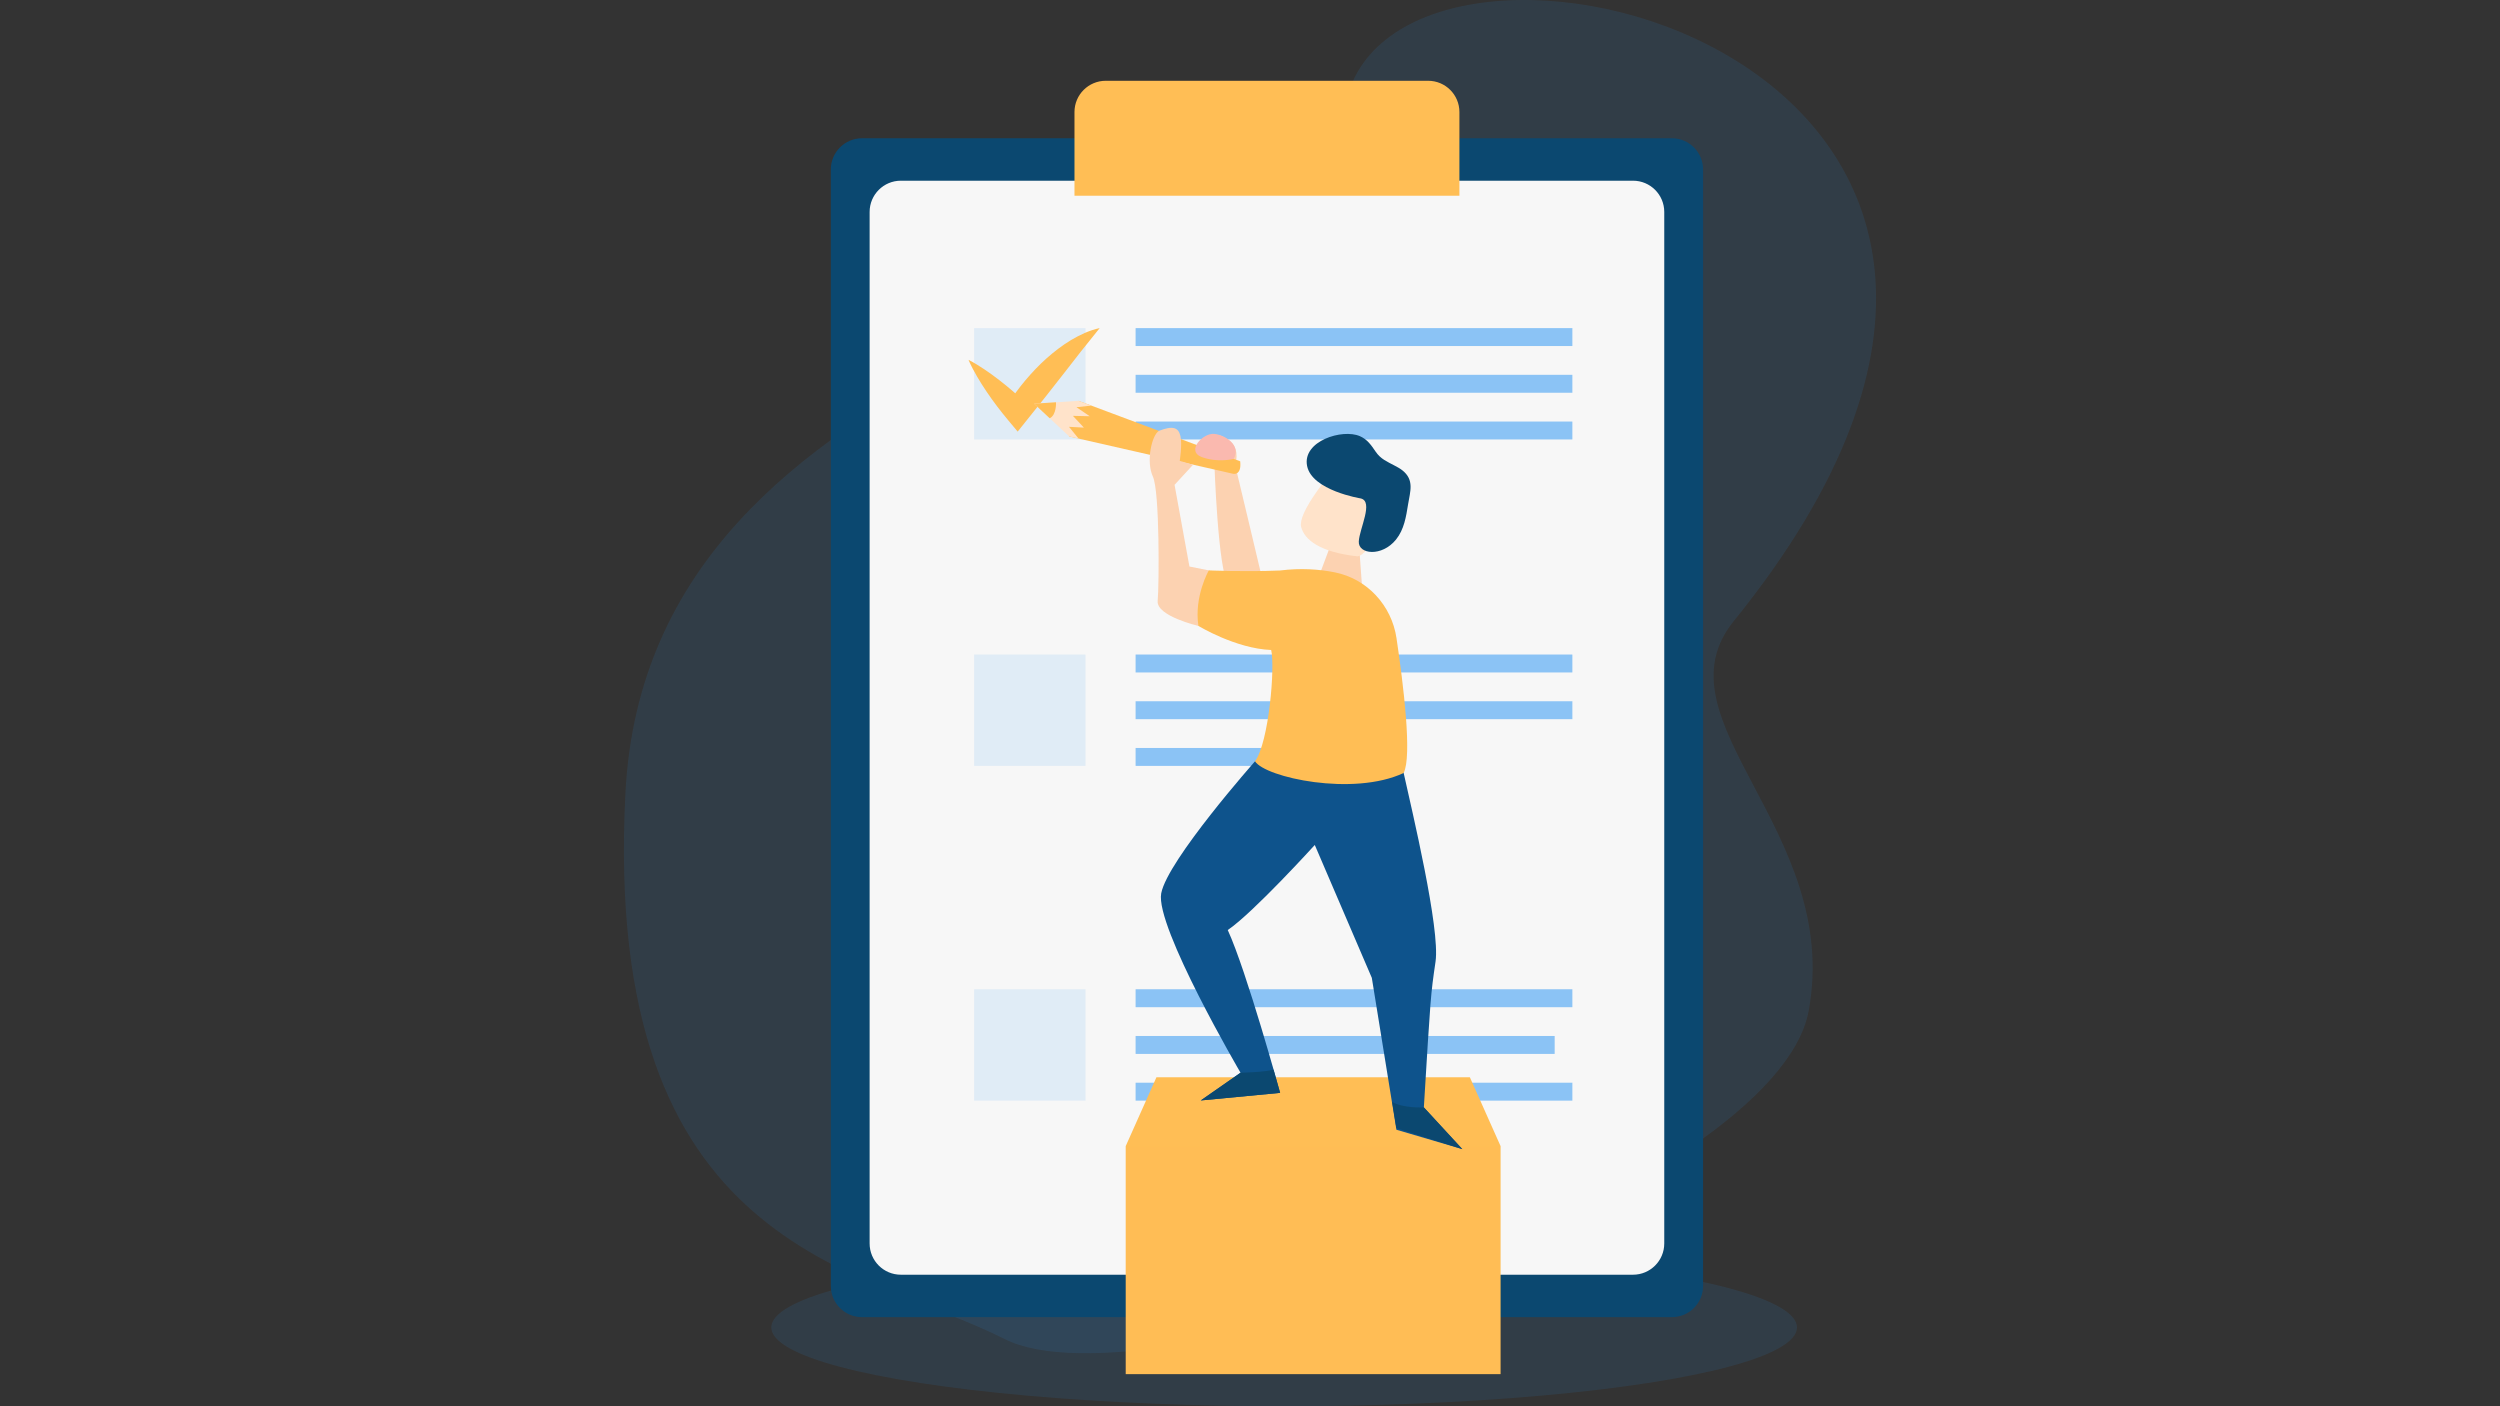 <?xml version="1.0" encoding="utf-8"?>
<!-- Generator: Adobe Illustrator 26.0.1, SVG Export Plug-In . SVG Version: 6.00 Build 0)  -->
<svg version="1.1" id="Layer_1" xmlns="http://www.w3.org/2000/svg" xmlns:xlink="http://www.w3.org/1999/xlink" x="0px" y="0px"
	 viewBox="0 0 1920 1080" style="enable-background:new 0 0 1920 1080;" xml:space="preserve">
<rect x="0" y="0" width="1920" height="1080" fill="#333333" stroke="none"/>
<style type="text/css">
	.st0{opacity:0.11;fill:#2A94F4;enable-background:new    ;}
	.st1{fill:#0B4870;}
	.st2{fill:#F7F7F7;}
	.st3{fill:#FFBE55;}
	.st4{opacity:0.52;fill:#2A94F4;enable-background:new    ;}
	.st5{opacity:0.11;fill:#FFBE55;enable-background:new    ;}
	.st6{fill:#0E538C;}
	.st7{fill:#FCD2B1;}
	.st8{fill:#FFE3CA;}
	.st9{fill:#FAB9AF;}
</style>
<g>
	<g>
		<path class="st0" d="M771.6,1028.37c-110.05-55.77-309.34-66.83-291.27-419.18c18.07-352.36,499.52-364.06,555.36-538.23
			c55.84-174.17,643.48-23.51,295.75,406.17c-61.57,76.08,82.96,160.56,57.67,298.99S881.65,1084.14,771.6,1028.37z"/>
		<ellipse class="st0" cx="986.22" cy="1019.47" rx="393.86" ry="60.53"/>
	</g>
	<path class="st1" d="M1283.96,1011.58H662.07c-13.26,0-24-10.74-24-24v-857.4c0-13.25,10.74-24,24-24h621.89
		c13.26,0,24,10.75,24,24v857.4C1307.96,1000.83,1297.21,1011.58,1283.96,1011.58z"/>
	<path class="st2" d="M1254.15,978.98H691.87c-13.26,0-24-10.74-24-24v-792.2c0-13.26,10.74-24,24-24h562.28c13.26,0,24,10.74,24,24
		v792.2C1278.15,968.23,1267.41,978.98,1254.15,978.98L1254.15,978.98z"/>
	<path class="st0" d="M748.12,251.98h85.53v85.53h-85.53V251.98z"/>
	<path class="st3" d="M743.79,276.35c4.34,2.21,8.36,4.73,12.27,7.34c3.89,2.63,7.69,5.36,11.35,8.21
		c7.36,5.67,14.3,11.73,20.96,18.05l-14.76,1.09c2.1-3.34,4.32-6.59,6.66-9.76c2.29-3.15,4.71-6.18,7.2-9.17
		c5.02-5.94,10.38-11.61,16.21-16.83c5.86-5.2,12.11-10.03,18.9-14.13c6.84-4.01,14.12-7.52,21.99-9.18
		c-5.04,6.27-9.75,12.05-14.37,17.91l-13.63,17.5c-4.52,5.81-9.06,11.6-13.63,17.37l-13.7,17.13l-7.66,9.58l-7.1-8.48
		c-5.89-7.04-11.5-14.36-16.69-22.06c-2.61-3.83-5.09-7.8-7.47-11.85C747.98,284.99,745.72,280.82,743.79,276.35L743.79,276.35z"/>
	<path class="st0" d="M748.12,502.68h85.53v85.53h-85.53V502.68z M748.12,759.76h85.53v85.53h-85.53V759.76z"/>
	<path class="st4" d="M872.14,251.98h335.45v13.77H872.14V251.98z M872.14,287.86h335.45v13.77H872.14V287.86z M1018.74,323.74
		h188.85v13.77H872.14v-13.77H1018.74 M872.14,502.68h335.45v13.77H872.14V502.68z M872.14,538.56h335.45v13.77H872.14V538.56z
		 M872.14,574.44h159.85v13.77H872.14V574.44z M872.14,759.76h335.45v13.77H872.14V759.76z M872.14,795.64h321.85v13.77H872.14
		V795.64z M872.14,831.52h335.45v13.77H872.14V831.52z"/>
	<path class="st3" d="M1120.83,150.32H825.2V86.04c0-13.25,10.74-24,24-24h247.63c13.26,0,24,10.75,24,24V150.32L1120.83,150.32z"/>
	<g>
		<path class="st3" d="M864.56,880.18h287.87v175.13H864.56V880.18z M1152.43,880.18H864.56l23.59-52.84h240.7L1152.43,880.18z"/>
		<path class="st5" d="M864.56,880.18h287.87v175.13H864.56V880.18z"/>
	</g>
	<path class="st6" d="M963.84,584.69c0,0-67.22,75.96-72.03,101.38s60.92,137.78,60.92,137.78l-30.54,21.29l60.95-5.83
		c0,0-25.65-93.28-40.23-125.04c19.61-13.29,66.84-65.34,66.84-65.34l43.81,102.07l18.89,116.64l50.63,14.9l-29.56-32.07
		c5.24-85.73,5.14-85.75,8.97-111.95c3.67-25.05-18.07-115.91-24.48-144.87C1071.59,564.7,982.8,572.77,963.84,584.69L963.84,584.69
		z"/>
	<path class="st7" d="M948.59,357.17c0.9,3.42,22.22,93.37,22.22,93.37s-19.38,9.49-27.42-1.37s-10.73-93.13-10.73-93.13
		L948.59,357.17L948.59,357.17z"/>
	<path class="st7" d="M945.12,339.36c0,0-11.72-10.12-15.36-2.53c-3.63,7.6,2.77,15.68,2.9,19.21s15.93,1.13,15.93,1.13
		S952.65,345.68,945.12,339.36z"/>
	<path class="st3" d="M952.48,354.29l-124.12-46.45c0,0-11.17,12.46-7.22,27.35l125.9,28.68
		C947.03,363.87,953.66,365.51,952.48,354.29L952.48,354.29z"/>
	<path class="st7" d="M1023.04,415.63l-10.83,28.9c0,0,1.32,13.7,16.32,13.98c14.99,0.28,17.49-8.39,17.49-8.39l-2.47-34.29
		C1043.53,415.84,1029.44,411.94,1023.04,415.63L1023.04,415.63z M928.37,438.06l-14.89-2.96l-11.42-62.74l14.19-15.43l-10.21-2.94
		c0,0,2.03-12.64,0.52-19.15c-1.51-6.51-5.79-8.16-16.45-3.96c-5.62,3.26-10.06,23.56-4.72,35.07c5.34,11.51,4.81,83.94,3.7,95.58
		c-1.11,11.64,31.3,19.18,31.3,19.18s15.51,2.14,20.58-14.1S928.37,438.06,928.37,438.06L928.37,438.06z"/>
	<path class="st3" d="M1025.03,439.54c-11.89-2.36-26.01-3.38-41.99-1.4c-28.55,1.13-54.67-0.08-54.67-0.08s-11.47,20.01-7.98,42.64
		c0,0,28.46,17.4,55.87,18.5c3.13,12.85-1.76,70.99-12.42,85.49c8.02,12.45,75.39,27.14,114.16,8.97
		c6.59-12.81-0.09-67.39-5.5-103.63C1068.76,464.94,1049.92,444.47,1025.03,439.54L1025.03,439.54z"/>
	<path class="st8" d="M1018.24,368.22c0,0-21.5,26.29-18.98,36.38c2.53,10.1,14.63,19.49,43.32,22.68
		c9.85-1.48,20.75-30.89,20.5-37.04C1061.45,349.96,1028.82,361.42,1018.24,368.22L1018.24,368.22z"/>
	<path class="st1" d="M1045.03,382.79c0,0-37.55-6.06-41.2-25.03c-3.66-18.97,26.99-28.71,40.58-22.78
		c5.79,2.53,8.71,6.96,12.12,11.94c3.83,5.6,8.57,7.5,14.68,10.74c1.97,1.04,3.94,2.09,5.7,3.47c9.47,7.41,6.11,16.21,4.51,26.14
		c-1.54,9.53-3.02,19.34-9.27,27.1c-10.88,13.49-29.11,11.4-28.6,1.5C1044.04,405.95,1055.14,385.13,1045.03,382.79L1045.03,382.79z
		 M952.73,823.85c0,0,18.34-0.35,25.32-2.36c3.13,10.8,5.08,17.82,5.08,17.82l-60.95,5.83L952.73,823.85L952.73,823.85z
		 M1069.17,846.28c8.78,5.08,24.34,4.2,24.34,4.2l29.56,32.07l-50.63-16.08L1069.17,846.28z"/>
	<path class="st8" d="M828.36,307.84l-34.17,2.19l26.95,25.16l7.22,1.65l-7.38-9.04l11.44,0.6l-8.43-9.03l12.95,0.3l-10.24-6.92
		l11.39-1.26L828.36,307.84z"/>
	<path class="st3" d="M811.01,308.95c0,0,0.52,9.76-4.84,12.27l-11.99-11.19L811.01,308.95L811.01,308.95z"/>
	<path class="st9" d="M947.46,352.41c0,0-11.67,3.21-24.32-1.31s0.67-18.86,9.52-17.86C941.51,334.24,953.26,342.17,947.46,352.41z"
		/>
</g>
</svg>
